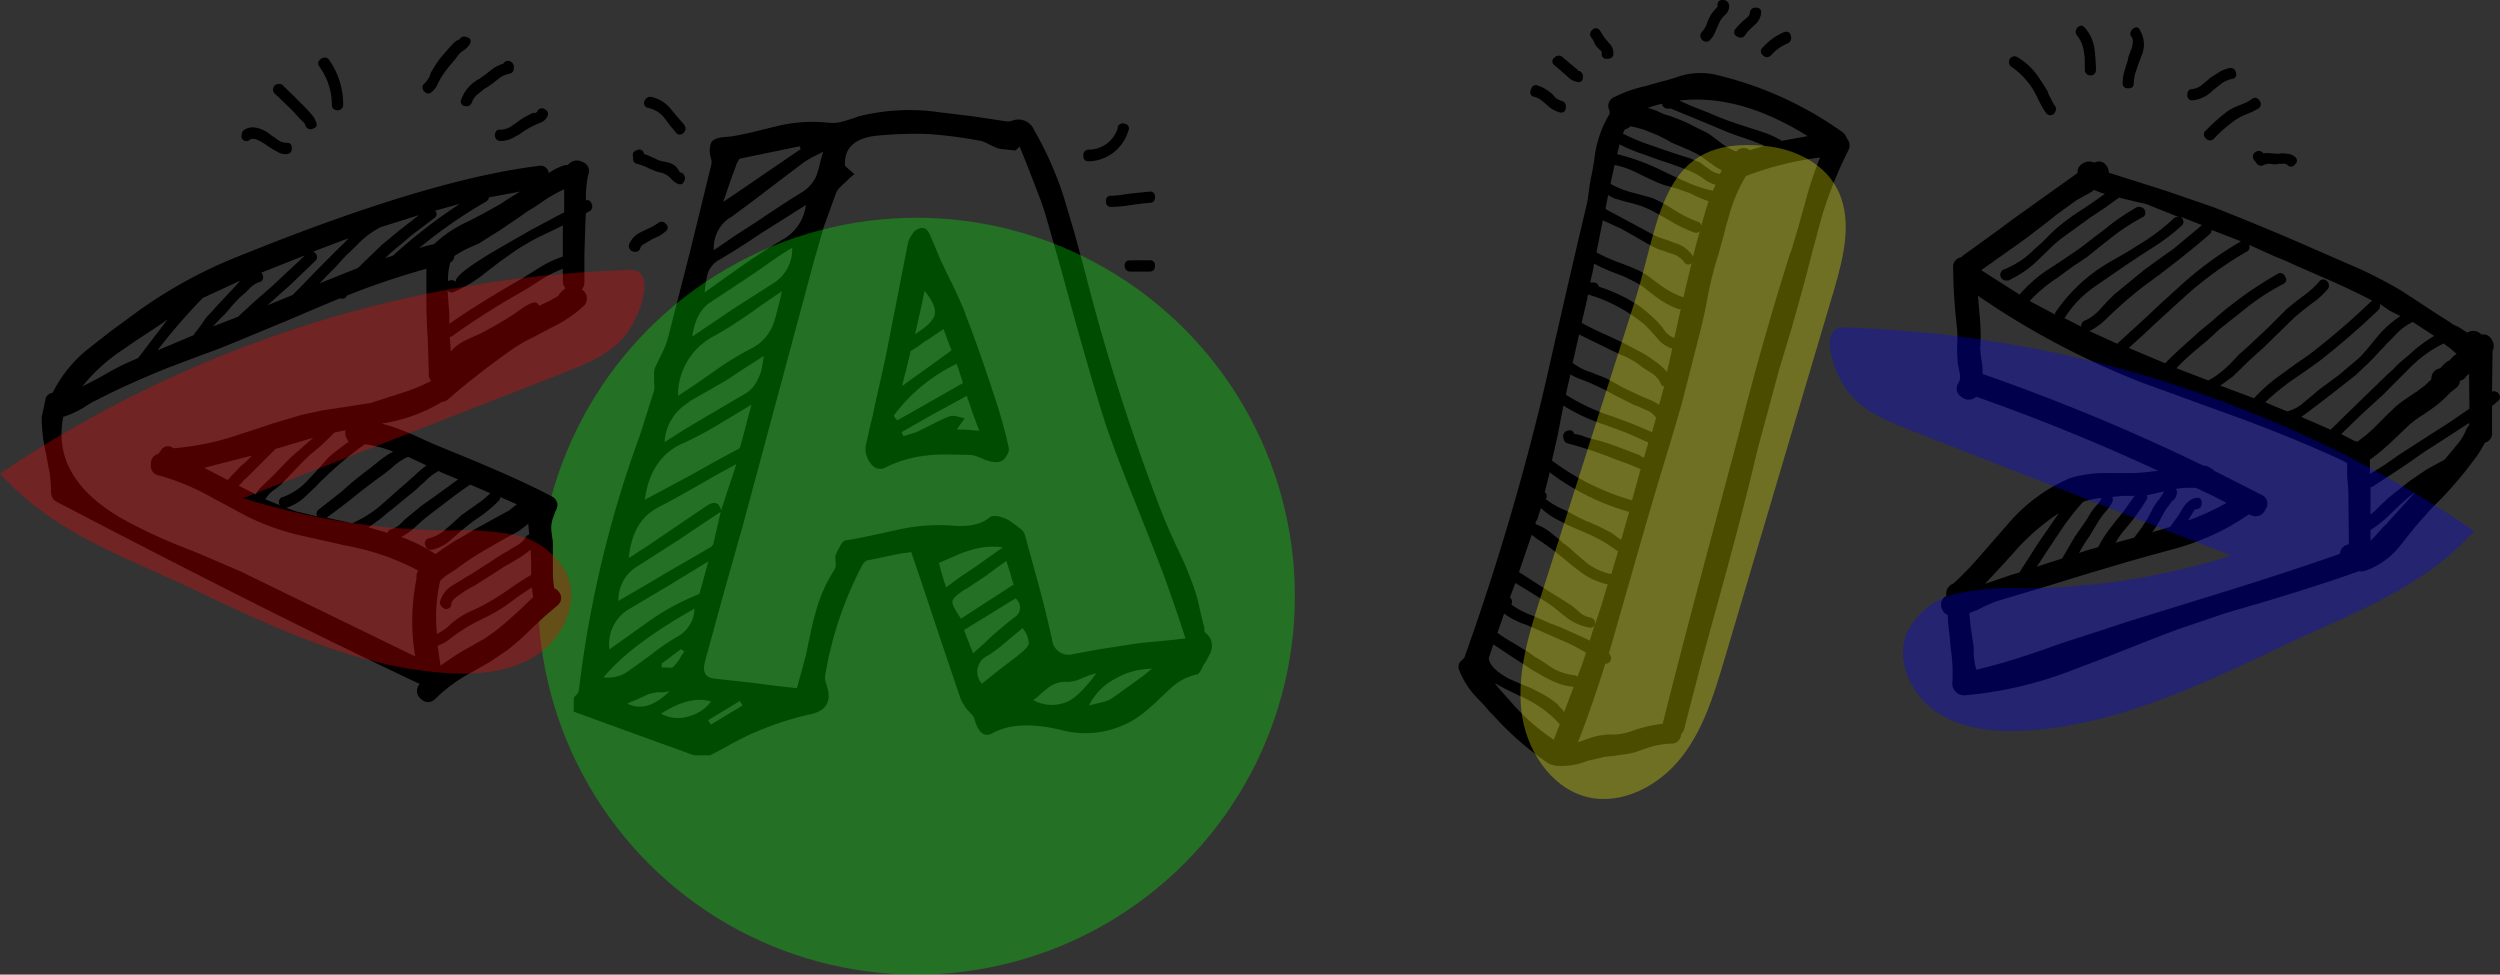 <svg xmlns="http://www.w3.org/2000/svg" viewBox="0 0 260.95 101.73"><rect x="0" y="0" width="260.95" height="101.73" fill="#333333" stroke="none"/><path d="M125.76 66a1.72 1.72 0 0 1 .61 2.08c-.1.22-.27.55-.52 1l-.28.42-.24.52a1.66 1.66 0 0 0-.18.24.29.29 0 0 1-.24.14 5.78 5.78 0 0 0-2.68 1.41l-1.12 1.04a12 12 0 0 1-1.08 1 9.81 9.81 0 0 1-9.21 2.36c-3.07-.75-5.5-.64-7.24.33-.88.47-1.52-.1-1.93-1.7l-.37-.42-.38-.42a5.94 5.94 0 0 1-.61-1q-1.08-3.17-2.58-7.64l-1.27-3.83-1.32-3.9-1.12.15-1.13.23-2.3.48a.48.48 0 0 0-.32.19A1 1 0 0 0 90 59a37.86 37.86 0 0 0-3.85 11.41 1.7 1.7 0 0 0 0 .66l.1.33.1.33q.7 2.4-2 2.88a31.56 31.56 0 0 0-5.45 1.79c-.7.28-1.5.68-2.44 1.18l-1.18.66-1.17.6h-1.67l-6.35-2.3-6.2-2.26v-1.42l.14-.2.2-.2a.64.64 0 0 0 .19-.37 117.1 117.1 0 0 1 6.39-26.7l1.46-4.62a2.5 2.5 0 0 0 0-.85v-.85a1.91 1.91 0 0 1 .14-.8l.38-.76.37-.75a8.48 8.48 0 0 0 .57-1.51l2.3-9 2.2-9a1.23 1.23 0 0 0 0-.66 2.49 2.49 0 0 1 0-1.7c.18-.34.7-.55 1.55-.6s1.6-.25 2.67-.47l1.32-.33 1.24-.3a15.49 15.49 0 0 1 5.45-.38 4 4 0 0 0 1.55-.14l.8-.24.8-.28a21.68 21.68 0 0 1 8.46-.43l3.53.43 3.47.52h.33l.33-.1a1.77 1.77 0 0 1 2.21 1 36.19 36.19 0 0 1 3.1 7l1.08 3.63 1 3.68a222.08 222.08 0 0 0 8.27 25.94l.7 1.65.75 1.65a32 32 0 0 1 1.46 3.35 16.86 16.86 0 0 1 .8 2.5l.28 1.27.33 1.28v.33c.02.04.03.13.07.13zM63 70.7a3.69 3.69 0 0 0 2.4-.52l1.32-.94 1.36-1a22.56 22.56 0 0 1 2.72-1.84 3.41 3.41 0 0 0 1.69-2.87Q65.8 67.3 63 70.7zm2.92-7.26a4.23 4.23 0 0 0-2.31 4.34l4.5-3.2A25.08 25.08 0 0 1 73 62l.42-1.5.24-.9.28-1-2.1 1.27-2 1.23-3.93 2.33zm.56-4.3a4.09 4.09 0 0 0-1.93 3.58L67 61.3l2.4-1.42 4.8-2.78a.55.55 0 0 0 .18-.19.3.3 0 0 0 .1-.24l.75-3.25L73 54.9l-2.16 1.46-4.38 2.8zm-1 14.3c1.34.7 2.82.27 4.4-1.28l-.7.1h-.52a8.37 8.37 0 0 0-.94.18L66.5 73l-.57.23zm3.15-50.1a.54.54 0 0 1 .84 0 .48.48 0 0 1 0 .81 3.13 3.13 0 0 1-.65.47L68 25l-.14.1-.18.1-.33.2c-.32.16-.5.33-.52.52a.58.58 0 0 1-.28.33.77.77 0 0 1-.47 0 .42.42 0 0 1-.33-.24.62.62 0 0 1-.1-.47 2.46 2.46 0 0 1 1.27-1.32l.47-.23.43-.2a5.31 5.31 0 0 0 .76-.43zm0 29.67q-2.62 1.37-3 5.23l.47-.28.43-.3.8-.5 6.34-4.3c.88-.6 1.4-.45 1.6.43l.75-2.3.42-1.23.42-1.32-2.16 1.18-2.06 1.18q-2.38 1.37-4.02 2.2zm2.5-35a.72.72 0 0 1 .33.38.65.65 0 0 1 0 .42 1 1 0 0 1-.24.38.63.63 0 0 1-.47 0 2.27 2.27 0 0 1-.75-.57A2 2 0 0 0 68.9 18a3 3 0 0 1-.61-.19l-.56-.24a7.1 7.1 0 0 0-1.22-.47.51.51 0 0 1-.43-.42v-.33c-.1-.35.06-.58.47-.7a.47.47 0 0 1 .66.42l.56.2.52.24a3.28 3.28 0 0 0 1.12.38 2.32 2.32 0 0 1 1.13.47l.28.38.18.28zm.28-5a.87.87 0 0 1 .15.47.85.85 0 0 1-.19.38.63.63 0 0 1-.43.19.45.45 0 0 1-.37-.19l-.66-.8-.6-.8a3 3 0 0 0-1.64-1 .46.46 0 0 1-.38-.24.67.67 0 0 1-.05-.42.84.84 0 0 1 .28-.38.58.58 0 0 1 .47-.1 3.56 3.56 0 0 1 1.93 1.14l.75.9zm-.1 33.25c-2.3 1-3.62 3-4 5.9l4.93-2.64 2.44-1.37 2.54-1.37.28-1 .28-1.08.66-2.46-1.83 1.1-1.8 1.08a36.21 36.21 0 0 1-3.51 1.85zM69 74.5a3.65 3.65 0 0 0 2.82.29 4.25 4.25 0 0 0 2.4-1.56q-2.16-.7-5.22 1.27zm2.44-6.5l-.37-.24-2 1.5v.42h.7a.61.61 0 0 0 .52-.09 5.91 5.91 0 0 0 .61-.75l.24-.43zm.47-26a5.09 5.09 0 0 0-2.54 4.15l2.07-1.32 2.07-1.23 4-2.35a3.4 3.4 0 0 0 1.64-1.75 4.4 4.4 0 0 0 .38-1.13l.1-.6.1-.62-2 1.28-1.92 1.27-3.9 2.23zm2.77-7a7 7 0 0 0-3.9 5.8v.52L72.76 40l1.83-1.28a32.49 32.49 0 0 1 3.76-2.31 4.69 4.69 0 0 0 2.35-2.54 15.34 15.34 0 0 0 .47-1.61l.23-.9.2-.95-1.8 1.22-1.73 1.23-2 1.32zm-.42-3.5c-1.06.6-1.74 1.8-2 3.63l4.32-2.92 4.23-2.7a4.16 4.16 0 0 0 1.88-3.64l-.42.24-.38.24-.66.42-1.7 1.2-1.74 1.18-3.52 2.32zm43.56 35.8c.72-.13 1.64-.24 2.77-.33l1.5-.15q1-.1 1.65-.18l-.57-1.75-.56-1.65-1.13-3.2-1.55-4-1.55-3.9q-1.92-4.77-3-7.93c-.88-2.76-1.94-6.4-3.2-10.9l-1.5-5.47-1.55-5.43c-.3-1-.75-2.17-1.3-3.58l-.7-1.8-.7-1.74-.43.42-.94-.1a6.32 6.32 0 0 1-.94-.14l-.47-.2-.42-.2a2.87 2.87 0 0 0-.94-.38 47.65 47.65 0 0 0-5.36-.7 41.45 41.45 0 0 0-5.49.18c-2.26.26-3.34 1.3-3.24 3.12l.23.23.28.24.47.42-.47.38-.42.43-.33.28-.28.28a1.62 1.62 0 0 0-.42.62L86 23.64l-1 3.47-7.45 27.7-2 7.07L73.6 69c-.3 1.13 0 1.74 1 1.84l4.28.47 2.1.28 2.2.24.23-.85.24-.85.47-1.75.5-2.38a29.45 29.45 0 0 1 .57-2.26 15.5 15.5 0 0 1 1.92-4.29 1.06 1.06 0 0 0 .1-.71v-.38a1.69 1.69 0 0 1 0-.38l.2-.47.28-.5c.2-.37.37-.58.56-.6.7-.1 1.6-.27 2.73-.52l2.77-.6a19.26 19.26 0 0 1 5.59-.43c1.85.16 3.18-.14 4-.9a1 1 0 0 1 .52-.1 2.35 2.35 0 0 1 .61.1 3.6 3.6 0 0 1 1.27.66l.33.23.38.3a1.4 1.4 0 0 1 .51.61l1.5 5.47c.56 2.08 1 3.93 1.36 5.57a1.73 1.73 0 0 0 2.25 1.46l2.87-.52zM75.1 27.1a2.69 2.69 0 0 0-1.23 1.42 15.25 15.25 0 0 0-.32 2l4.22-3q2.44-1.65 4.14-2.64a4.81 4.81 0 0 0 2.21-3.49l-2.3 1.46-2.26 1.42Q77 26 75.1 27.1zm-.9 48.54l3.3-2-.28-.47-3.3 2zm2-52.93a3.77 3.77 0 0 0-1.69 3.4l2.35-1.6L79.2 23c1.76-1.2 3.26-2.17 4.5-2.93a3.75 3.75 0 0 0 1.56-1.84 19.78 19.78 0 0 0 .32-1.13l.14-.6.2-.66-.65.33-.57.28c-.37.22-.7.43-.94.6L80 19.9c-1.54 1.2-2.8 2.1-3.77 2.83zm.76-5.8L76.2 19l-.7 2.07 2.07-1.4 2-1.37 4-2.73-.1-.3-6.2 1.28a.73.73 0 0 0-.18.14 1.28 1.28 0 0 0-.07.23zm23.77 15.8q1.2 3 3 8.45a54.14 54.14 0 0 1 1.56 5.56.91.91 0 0 1-.15.71 1.72 1.72 0 0 1-.47.61 1.08 1.08 0 0 1-.56.19 4.35 4.35 0 0 1-.7-.05l-.57-.18-.56-.24a3.21 3.21 0 0 0-1.13-.28L99 47.44c-.84 0-1.58 0-2.2.1a12.44 12.44 0 0 0-4.32 1.23 1.14 1.14 0 0 1-1.47-.24 2.51 2.51 0 0 1-.65-2l.47-2.08.28-1.13.23-1.13 1.08-4.8 2.35-12a2.26 2.26 0 0 1 .43-.9 1.24 1.24 0 0 1 .7-.61.71.71 0 0 1 .94.24 2.32 2.32 0 0 1 .28.51l.24.57.8 1.9.9 1.88c.78 1.56 1.34 2.83 1.72 3.77zm-7.45 10.7l.38.47 6.86-3.9-.33-1-.14-.47-.2-.53a17.6 17.6 0 0 0-6.58 5.43zm6.58 1.42c.3 0 1.1 0 2.35.14l-.7-1.9-.6-1.75-1.74.95-1.74.94-3.33 1.9.2.42.9-.28a3.19 3.19 0 0 0 .84-.33l.76-.38.75-.37a16.5 16.5 0 0 1 1.55-.71 1.35 1.35 0 0 1 .75 0l.42.1.43.1zm-4.8-8.2c-.07.3-.2.83-.38 1.56l-.1.47-.15.52-.28 1.13 1.37-1 1.26-.9 2.54-1.84c-.06-.2-.2-.52-.38-1l-.46-1.23c-.44.32-1 .68-1.6 1.1l-.43.24-.42.33c-.37.27-.7.47-.98.63zm1.45-6.27c-.25 1.22-.58 2.73-1 4.52 1.25-.78 1.94-1.47 2.06-2.07s-.2-1.38-1.06-2.45zM98 58.76l.32 1.18.2.66.24.7 1.5-1.1 1.5-1 2.92-2.07a7.83 7.83 0 0 0-3.48.33 11.84 11.84 0 0 0-1.6.61zm2.77 2.73c-.88.57-1.33 1-1.36 1.28s.23.85.9 1.8l5.5-3.56-.2-.57-.14-.57q-.24-.7-.42-1.32l-1.13.8-1 .75-2.1 1.4zm.8 6.7l1.12-1 1-.94a66.1 66.1 0 0 1 2.16-1.79 1.19 1.19 0 0 0 .14-2l-5.36 3.3a28.96 28.96 0 0 0 .43 1.13l.23.6zm4.7.2c.68-.5 1.06-.9 1.12-1.23a2.68 2.68 0 0 0-.66-1.6l-.9.76-.9.75a13.48 13.48 0 0 1-1.83 1.37 1.84 1.84 0 0 0-.61 2.92l1.88-1.5 1.92-1.46zm1.55 4.67a4 4 0 0 0 3.94 0 7.43 7.43 0 0 0 1.41-1.23l.66-.75.6-.8-.8.23-.8.33a3.35 3.35 0 0 1-1.55.33 2.91 2.91 0 0 0-1.92.66l-.38.3-.38.33a5 5 0 0 1-.75.61zm8.83-59.76a.56.56 0 0 1 .75-.38.48.48 0 0 1 .38.71 4.43 4.43 0 0 1-4.14 3.21c-.37 0-.56-.2-.56-.6a.55.55 0 0 1 .56-.62 3.18 3.18 0 0 0 3.05-2.31zM115.9 73c.66-.44 1.4-1 2.25-1.6l1.1-.8 1-.8a7.74 7.74 0 0 0-3.76 1 6.36 6.36 0 0 0-2.82 2.83l.6-.14.6-.15a4.75 4.75 0 0 0 1.02-.33zm4.1-53a.5.5 0 0 1 .56.57c0 .4-.2.6-.56.6l-1 .1-1 .14a14.73 14.73 0 0 1-2 .19c-.37 0-.56-.2-.56-.6a.5.5 0 0 1 .56-.57c.47 0 1.14-.1 2-.23l1-.1zm0 7.17a.5.5 0 0 1 .56.56c0 .4-.2.62-.56.62h-2a.67.67 0 0 1-.47-.19.74.74 0 0 1-.14-.43c0-.37.2-.56.6-.56z"/><circle cx="95.66" cy="62.23" r="39.5" fill="#0f0" opacity=".3"/><path d="M4.8 41.46a1 1 0 0 1 .7-.47 13.65 13.65 0 0 1 3.71-4.58l2.4-1.88 1.17-.85 1.08-.8a49.2 49.2 0 0 1 11.52-6.32q19.4-7.83 30.82-9.24a.86.86 0 0 1 1.08.75 5.67 5.67 0 0 1 1.71-.84h.23l.1-.05a1.16 1.16 0 0 1 1.46-.28 1 1 0 0 1 .61 1.37 11.37 11.37 0 0 0-.23 2.64c.28-.07.48.06.6.37a.6.6 0 0 1-.19.76l-.24.1-.18.14-.05 1.1-.1 3.07v3a1.12 1.12 0 0 1-.28.76 1.11 1.11 0 0 1 .26 1.69 14 14 0 0 1-3.47 2.32l-.94.5-1 .52a19.87 19.87 0 0 0-1.78 1 82.77 82.77 0 0 0-7 5.42 1.06 1.06 0 0 1-.66.29 17 17 0 0 1-6.29 2.26 23.26 23.26 0 0 1 3.71 1.37l1.78.8 1.7.7Q54 49.9 57.57 51.8a1.11 1.11 0 0 1 .61.75 1.3 1.3 0 0 1-.23.85 2.41 2.41 0 0 1-.14.43 3.19 3.19 0 0 0-.24 1.74l.14 1v2.9a11.75 11.75 0 0 0 .14 1.93 1.24 1.24 0 0 1 .7.8 1 1 0 0 1-.37 1l-1.32 1.13-1.27 1.18a28.93 28.93 0 0 1-2.58 2.31l-1.88 1.28-1 .56-1 .57a16.37 16.37 0 0 0-3.67 2.69A1 1 0 0 1 44 73a1.06 1.06 0 0 1-.19-1.61q-14.9-7-37.87-19a1.12 1.12 0 0 1-.61-1 17 17 0 0 0-.14-2l-.37-1.94a17.2 17.2 0 0 1-.47-3.91zm35.47.1l.38-.14.5-.14 1.27-.42A18.05 18.05 0 0 0 45 39.76a1.05 1.05 0 0 1-.24-.71v-.14l-.1-3.3-.1-1.7-.05-1.65v-2.08q0-1.28 0-2.13a82.36 82.36 0 0 0-8.27 2.79l-.14.2a.57.57 0 0 1-.61.09L32.7 32.3l-2.77 1.18-5.45 2.26-1.74.7-1.8.66-3.64 1.38q-4.17 1.7-6.86 3.1l-.94.47-.9.57a9.54 9.54 0 0 1-2 .89Q5.37 49.76 12.5 54A52 52 0 0 0 19 57.07l1.65.66 1.55.66 2.86 1.23 18.28 8.9a22 22 0 0 1 .14-8.11 1.08 1.08 0 0 1 .19-.85A26.06 26.06 0 0 0 36 56.93l-2.06-.47-2.07-.46a27 27 0 0 1-3.76-1.09 25.51 25.51 0 0 1-2.82-1.27l-1.46-.8-1.45-.76a24.52 24.52 0 0 0-5.78-2.45 1 1 0 0 1-.85-1.13 1.07 1.07 0 0 1 .8-1.14l.1-.14.14-.2a.85.85 0 0 1 1.31-.23 27.57 27.57 0 0 0 6.82-1.42l1.73-.56 1.7-.57 3.14-.94 2.2-.47 2.2-.33 2.77-.43zm-22.8-8.2c-.37.28-1.1.77-2.16 1.46l-1.22.8-1.22.85a18.21 18.21 0 0 0-4.28 3.87l1.55-.8 1.5-.84a22.57 22.57 0 0 1 2.45-1.18l.33-.15 3.05-4zm7.6-4.06l-3.9 1.8a61.45 61.45 0 0 0-4.74 5.47l1.92-.8 1.88-.8.1-.2.42-.52.38-.52a4.09 4.09 0 0 1 .8-1l.8-.9.85-.9.33-.37.37-.38.8-.88zm-1 20.47l1.08-1.13.6-.52.56-.57-5 1.28 2.45 1.27zm1.27-19a16.09 16.09 0 0 0-1.51 1.61l-.37.42-.43.42-.8.85 2.6-1 1.74-1.6 1.78-1.55 3.48-3.26-4.56 1.8a.64.64 0 0 1 .19.57.49.49 0 0 1-.42.42 2.51 2.51 0 0 0-.9.57l-.6.6zM25.62 50a.58.58 0 0 0-.19.14l-.23.28-.28.28 1.78.9a3 3 0 0 1 .71-.9l1.22-1.18 1.17-1.22a16.12 16.12 0 0 1 1.41-1.3l1.5-1.32-3.95 1.18-2.2 2.2-.9.9zm4.28-35.1c.37 0 .56.16.56.57a.54.54 0 0 1-.56.61 1.51 1.51 0 0 1-.94-.23l-.43-.24-.37-.23-.24-.15-.23-.18-.57-.33c-.47-.26-.83-.3-1.08-.1a.62.62 0 0 1-.47.1.63.63 0 0 1-.33-.29.65.65 0 0 1 0-.42.54.54 0 0 1 .23-.43c.6-.44 1.4-.37 2.4.2l.42.33.57.38a1.76 1.76 0 0 0 1.04.42zm-.7 37.83a.63.63 0 0 1-.05-.52.46.46 0 0 1 .38-.33 6.55 6.55 0 0 0 2.63-1.79l.57-.6.56-.62 1-1.13a24.37 24.37 0 0 1 2.07-1.6v-.05l-.2-.38a1.21 1.21 0 0 1-.09-.8l-1.18.24c-.37.4-.9.92-1.6 1.55l-.85.7-.8.76-2.1 2.2a2 2 0 0 1-.43.38l-.23.2-.33.24a2.69 2.69 0 0 0-.85.94zm7.2-27.87l-3.7 1.4a.71.71 0 0 1 .37.43.53.53 0 0 1-.18.56l-2.45 2.36-2.53 2.26 2.63-1.08 1.22-1.23 1.17-1.22 2.45-2.46.5-.47zM33 12.78a.41.41 0 0 1 0 .43.63.63 0 0 1-.38.23.44.44 0 0 1-.42 0 .55.55 0 0 1-.33-.38.76.76 0 0 0-.28-.37l-.38-.38-.33-.38-.33-.37-1.88-1.8a.58.58 0 0 1-.18-.42 1.09 1.09 0 0 1 .18-.43.74.74 0 0 1 .43-.14.47.47 0 0 1 .42.14l1.13 1.1 1.08 1.08.37.38.38.43a2.11 2.11 0 0 1 .52.89zm8 34.34a13.68 13.68 0 0 0-2.91-.76A36.06 36.06 0 0 0 33.75 50l-.42.38-.43.47-.9.85A5.23 5.23 0 0 1 29.9 53l.5.2.52.18 2.2.52a.57.57 0 0 1 .19-.75l2.3-1.8 1.13-1 1.12-.9.76-.57.75-.6a10.4 10.4 0 0 1 1.69-1.16zM34.36 6.27a8 8 0 0 1 1.46 4.67.53.53 0 0 1-.19.43.54.54 0 0 1-.38.14.57.57 0 0 1-.42-.14.5.5 0 0 1-.19-.43 6.82 6.82 0 0 0-1.31-4 .65.65 0 0 1-.1-.48 1.07 1.07 0 0 1 .28-.33 1 1 0 0 1 .43-.13.6.6 0 0 1 .42.27zm5.36 17.45a8.94 8.94 0 0 0-2.49 1.89l-1.18 1.13-.52.57-.47.52-1.7 1.74 4-1.6 2.44-2.36 1.93-1.6 2-1.56-4.02 1.27zm4.8 24.86l-1.93-.9a6.6 6.6 0 0 0-1.31.81l-.57.5-.6.47-1.17.85-1.18.9q-1.74 1.42-3.66 2.83l2.68.57a12.23 12.23 0 0 0 3-1.89l1.37-1.22.65-.57.66-.57.47-.42.52-.47a10 10 0 0 1 1.08-.9zm2.2 1a8.25 8.25 0 0 1-.94-.42 6.13 6.13 0 0 0-1.27.94l-.28.28-.3.24-.42.42-2.54 2.08-.6.47-.6.52-1.3.94 2 .57a.47.47 0 0 1 .38-.38 2.33 2.33 0 0 0 1-.61l.47-.47.47-.38 1.22-1 1.27-.9 2.54-1.84zM45.4 22a.45.45 0 0 1 0 .71L43 24.53l-2.3 1.93-.24.24-.28.23.82-.23a56.16 56.16 0 0 1 7-5.43zm5.78 29.48l-2.1-.9-.76.52-.32.24-.33.23-3.1 2.36-.62.52-.65.6a7.23 7.23 0 0 1-1.41 1 17 17 0 0 1 3.57 1.79c.53-.4 1.2-.86 2-1.37l1-.56.93-.57 1.88-1.04 1.84-1 .84-.66-1.74-.76a.48.48 0 0 1-.14.38 13.57 13.57 0 0 1-1.88 1.6l-1 .7-1 .8-.7.62-.7.6a4.42 4.42 0 0 1-1.69.8.61.61 0 0 1-.47-.09.63.63 0 0 1-.23-.38.41.41 0 0 1 0-.43.46.46 0 0 1 .33-.28 4.13 4.13 0 0 0 1.84-1l.8-.7.76-.7.8-.57.8-.57a9.52 9.52 0 0 0 1.49-1.22zm-5.87-26a12.64 12.64 0 0 1 3.33-2.26l.94-.47.9-.48 1.7-.94 1-.66 1.1-.67-3.24.6a.61.61 0 0 1-.28.43 49.33 49.33 0 0 0-7 4.86l.8-.24zM47.9 4.24a.58.58 0 0 1 .8-.37c.38.1.5.3.38.66a2.09 2.09 0 0 1-.66.71 2.29 2.29 0 0 0-.66.61l-.28.38-.28.33A11.58 11.58 0 0 0 46 8.16l-.2.38-.18.37a2.14 2.14 0 0 1-.52.66.58.58 0 0 1-.42.19.66.66 0 0 1-.38-.19.59.59 0 0 1-.19-.42.41.41 0 0 1 .19-.42 3.37 3.37 0 0 0 .53-.73l.16-.45.23-.38a9.74 9.74 0 0 1 .85-1.23l.56-.66.6-.66.14-.14.24-.2c.25-.16.37-.17.26-.05zm7.28 50.38l-.32.28-.33.24a2.74 2.74 0 0 1-.52.37l-1.4.76-1.4.8a32.55 32.55 0 0 0-3.38 2.17 3 3 0 0 1-.47.33l-.52.33a6.33 6.33 0 0 0-.89.71 16.67 16.67 0 0 0-.33 5.56 6.39 6.39 0 0 0 1.13-.75l.5-.47.52-.38a8.68 8.68 0 0 1 1.13-.66L50 63.4a23.94 23.94 0 0 0 2.77-1.65l1.3-.9 1.37-.85v-1.32l-.05-1.32a9.67 9.67 0 0 1-1.55 1.09l-.8.47a4.54 4.54 0 0 0-.7.42l-2.82 1.8-.3.14-.32.2a4.44 4.44 0 0 0-.8.52c-.66.4-1 .78-1 1.13a.43.43 0 0 1-.28.37.47.47 0 0 1-.38.05.8.8 0 0 1-.37-.28.5.5 0 0 1-.14-.47 2.86 2.86 0 0 1 1.31-1.7l1-.6.47-.3.42-.23 3.1-2a5 5 0 0 1 .66-.38l.37-.24.38-.23a3.26 3.26 0 0 0 1.22-1 .55.55 0 0 1 .38-.33l-.1-1.15zm.47 7.7l-.14-1-1.22.8-1.22.9a16.59 16.59 0 0 1-2.58 1.51A19.28 19.28 0 0 0 47 66.65a4.19 4.19 0 0 1-1.32.75l.3 2.08c.6-.44 1.33-.93 2.2-1.47l1.18-.66 1.22-.7a20 20 0 0 0 2.58-2l1.27-1.14zM47 27.4a6.85 6.85 0 0 0-.24 1.94.88.88 0 0 1 .43-.1.62.62 0 0 1 .42.24q-.47-.6 3.85-3.2l3.86-2.22 2.77-1.48.8-.42v-2.4a14.73 14.73 0 0 0-2.58 1.51l-.66.43-.6.37-1 .7-1.88 1.27-1.88 1.18a2.92 2.92 0 0 1-.61.33l-.75.33a10.82 10.82 0 0 0-1.51.85.75.75 0 0 1-.41.66zm-.1 5.7v.7c1.88-1.32 4.3-2.83 7.24-4.53q.38-.2 1.08-.66l1.13-.7a10.78 10.78 0 0 1 2.4-1.13v-3.25l-1.22.6-1.27.6a27.68 27.68 0 0 0-2.44 1.42l-1.6 1.13-1.6 1.23a13.81 13.81 0 0 1-3.33 2 .55.55 0 0 1-.57-.19l.1 1.46c.07.55.08 1 .08 1.3zm11.42-2.3a2.48 2.48 0 0 1 .71-.71 1 1 0 0 1-.28-.71v-1.32a12.32 12.32 0 0 0-2.49 1.28l-1.18.75-1.13.66a76.27 76.27 0 0 0-6.76 4.34l-.24.1.1 1.5a5.06 5.06 0 0 1 1.64-1.22l.94-.43.42-.18.38-.2a36.62 36.62 0 0 0 3.24-1.89l.94-.66a4.32 4.32 0 0 1 1-.52.53.53 0 0 1 .66.33l1-.47.94-.52zM52.54 6.65a.52.52 0 0 1 .71-.24.6.6 0 0 1 .37.71v.14a.51.51 0 0 1-.43.43 2.67 2.67 0 0 0-1.19.56l-.47.38L51 9l-.52.33-.48.4a2 2 0 0 0-.76 1 .61.61 0 0 1-.32.33.63.63 0 0 1-.43 0 .47.47 0 0 1-.33-.23.48.48 0 0 1 0-.47A3.83 3.83 0 0 1 50 8.25l.6-.42.6-.47a3.81 3.81 0 0 1 1.32-.71zm3.53 5a.52.52 0 0 1 .8-.24.54.54 0 0 1 .23.81 1.36 1.36 0 0 1-.75.61 10.43 10.43 0 0 0-1.5.75l-.62.43-.6.33a2.89 2.89 0 0 1-1.36.38.67.67 0 0 1-.47-.19.74.74 0 0 1-.14-.43.71.71 0 0 1 .14-.42.5.5 0 0 1 .47-.14 2.2 2.2 0 0 0 1.13-.38l.47-.33.52-.38a10.71 10.71 0 0 1 1.12-.61l.14-.05h.2a.58.58 0 0 0 .24-.14z"/><path d="M0 49.44a124 124 0 0 1 65.78-21.26c2.65-.08 1.25 4.36-.28 6.52s-4.15 3.23-6.62 4.2L25.36 52A74.3 74.3 0 0 0 47 55.37a28.62 28.62 0 0 1 6.92.51A7.72 7.72 0 0 1 59.2 60c1.26 3-.46 6.63-3.2 8.4s-6.16 2.06-9.4 1.85c-9.2-.6-17.8-4.62-26.14-8.6C12.9 58.05 5.6 55.65 0 49.44z" opacity=".3" fill="red"/><path d="M260.12 40.88a.6.6 0 0 1 .71.24.52.52 0 0 1-.1.75l-.28.24-.33.28v2.74a1 1 0 0 1-.75 1.08 12.81 12.81 0 0 1-.89 1.47l-1 1.32a41.56 41.56 0 0 1-3.71 4.1l-1.55 1.74-1.6 2a8.08 8.08 0 0 1-3.85 2.78 1.75 1.75 0 0 1-.56 0q-3.2 1.17-9.2 3L232.3 64l-4.6 1.56q-1.74.62-5.4 2.07l-2.87 1.14-2.86 1.08A40.69 40.69 0 0 1 205 72.58a1.17 1.17 0 0 1-.85-.38 1.12 1.12 0 0 1-.37-.8 17 17 0 0 0-.15-3.63l-.17-1.77a12.72 12.72 0 0 1-.14-1.8 1.18 1.18 0 0 1-.71-1 1 1 0 0 1 .56-1 1.11 1.11 0 0 1 .71-1.28A32.88 32.88 0 0 0 206.7 58l1.4-1.6 1.4-1.6a17.59 17.59 0 0 1 6.58-4.9 13 13 0 0 1 4.13-.52h2.16c.82 0 1.5-.08 2-.14l.9-.1q-9.44-4.38-19-7.73a1.13 1.13 0 0 1-1.55 0 1 1 0 0 1-.28-1.46 1.47 1.47 0 0 0 .09-1.09l-.1-.6a2.16 2.16 0 0 1-.09-.52l-.05-.85V36a14.11 14.11 0 0 0 0-1.61 57.69 57.69 0 0 1-.42-6.46 1 1 0 0 1 .84-1.08l.14-.14 3.53-2.55 1.78-1.32 1.82-1.3 4.28-3.06.6-.43a1 1 0 0 1 .56-1 1.13 1.13 0 0 1 1.08-.1h.2a.87.87 0 0 1 1 .14 1.32 1.32 0 0 1 .42.94l6 1.9 4.93 1.7q6 2.37 10.57 4.4l2.3 1 2.3 1a47 47 0 0 1 4.51 2.36l3.66 2.4 1.27.8.42.3.52.23.94.6a1.15 1.15 0 0 1 1.46.19h.42a1.12 1.12 0 0 1 .75.71 1.08 1.08 0 0 1 0 1zm-15 10.33l-.12-1.46v-1.4l-.33-.2q-4.23-2-10.43-4.34l-5.24-1.9-5.3-1.93a83.68 83.68 0 0 1-17.24-9.11l.23 2.65c.06 1 .08 1.93 0 2.68a10.11 10.11 0 0 0 .14 1.37l.1.76v.7a214.81 214.81 0 0 1 23.07 9.58 1.26 1.26 0 0 1 .85.33l.17.05v.1l5 2.54a1 1 0 0 1 .43 1.56 1.07 1.07 0 0 1-1.6.52h-.14a25.42 25.42 0 0 1-7.94 3.63l-2.2.6-2.2.62-4.14 1.22-4.88 1.5-4.9 1.46c-.28.1-.74.3-1.36.57l-.75.38-.76.28a15.54 15.54 0 0 0 .19 1.94l.14.94a4.44 4.44 0 0 1 .1.85 7.32 7.32 0 0 0 .28 2.21l1.93-.5c1.78-.48 4.1-1.23 6.95-2.27l3.6-1.16 3.47-1.14 5.5-1.7 5.5-1.7q6.35-2 11-3.63a1.09 1.09 0 0 1 .94-1zM212.62 24q-1.08.86-2.9 2.13l-2.92 2.07 4 2.55a15 15 0 0 1 2.72-2.45l1.55-1 1.46-1c.47-.3 1-.7 1.6-1.18l1.6-1.22a23.79 23.79 0 0 1 3.29-2.26.77.77 0 0 1 .52 0 .61.61 0 0 1 .33.28.69.69 0 0 1 .05.43.48.48 0 0 1-.29.33 22.06 22.06 0 0 0-3 1.93l-1.4 1.1-1.4 1.13-1.5 1-1.6 1.17a15 15 0 0 0-2.87 2.41l2.63 1.4.05-.2a17.25 17.25 0 0 1 5.78-5.33l1.74-1 1.73-1.08a21.83 21.83 0 0 0 3.11-2.41.63.63 0 0 1 .65-.09l-3.5-1.4-1.22-.28-.8-.2-.85-.2-1.5 1.08-1.5 1-3 2.17a12 12 0 0 0-1.24 1.1l-1.27 1.22a10.53 10.53 0 0 1-2.77 1.94.54.54 0 0 1-.38.14h-.14a.6.6 0 0 1-.14-1.18 9.05 9.05 0 0 0 3.1-2.08l.75-.66.7-.7a12 12 0 0 1 1.36-1.23 23.11 23.11 0 0 1 2.25-1.6l1.18-.8 1.13-.8a5.1 5.1 0 0 1-1.13-.42l-.1.1a6.59 6.59 0 0 1-.9.52l-.42.24-.42.23-2.07 1.5-1 .8zm2.25 29.58a23.58 23.58 0 0 0-4.08 3.44L209 59l-1.8 1.94 2.92-1 .66-.18 2-3.12 2.08-3.02zM214.45 11a.49.49 0 0 1 .14.47.69.69 0 0 1-.19.38.54.54 0 0 1-.37.18.58.58 0 0 1-.42-.18 7.59 7.59 0 0 1-.71-1.18l-.33-.66-.33-.62A8 8 0 0 0 210 7a.55.55 0 0 1-.28-.38.58.58 0 0 1 .37-.71.53.53 0 0 1 .47.05 6.68 6.68 0 0 1 2.21 2.08l.47.7.47.76.14.38.2.37a3.75 3.75 0 0 0 .41.75zm3 41.36a27.06 27.06 0 0 0-2.54 3.3l-1.17 1.75-1.13 1.74 2.63-.85 1.32-2.26.75-1.08a11.2 11.2 0 0 0 .75-1.14 6 6 0 0 1 .66-.94l.38-.42.28-.48a8 8 0 0 0-1.97.41zm12.4-28.86l-2.3-.9a.56.56 0 0 1 .33.42.48.48 0 0 1-.14.52 20.8 20.8 0 0 1-2.91 2.22l-1.55 1-1.5 1-1.7 1.17-.84.57-.85.6a10.93 10.93 0 0 0-2.82 3l-.1.1 1.78.9a.56.56 0 0 1 .43-.66 4.87 4.87 0 0 0 1.59-1.23l.7-.76.7-.7 3.1-2.55 1.55-1.13 1.52-1.07 2.96-2.47zM217.6 2.87a4.27 4.27 0 0 1 1 2.07 21 21 0 0 1 .18 2.36.61.61 0 0 1-.18.43.54.54 0 0 1-.38.14.68.68 0 0 1-.42-.14.59.59 0 0 1-.19-.43v-.9q0-.55-.1-1a3.23 3.23 0 0 0-.71-1.69.74.74 0 0 1-.14-.43 1 1 0 0 1 .19-.42 1 1 0 0 1 .38-.19.58.58 0 0 1 .36.2zm2.87 49a.64.64 0 0 1 0 .57 4.86 4.86 0 0 1-.62.89l-.37.43-.33.47-.52.85-.5.85a15.29 15.29 0 0 0-1.12 1.79l1-.33 1-.28a12.43 12.43 0 0 1 1.27-2l.66-.85.65-.8 1.22-1.7h-1.22zM230.85 24a.59.59 0 0 1-.19.43q-1.32 1.17-3.48 2.87l-1.78 1.37-1.8 1.33a45.58 45.58 0 0 0-3.61 3.15 7.39 7.39 0 0 1-1.88 1.41l2.88 1.32 3.1-2.83 1.55-1.46 1.55-1.4a36.88 36.88 0 0 1 6.72-5zm-6.77 27.7a.4.4 0 0 1 0 .42 22.75 22.75 0 0 1-2.26 3.11 9.18 9.18 0 0 0-1 1.42l1.92-.52a14.52 14.52 0 0 0 2-3.12l.28-.43.24-.33a5 5 0 0 0 .52-.75l.1-.2-.9.2zm-.75-48.6a2.84 2.84 0 0 1 .19 2.74l-.28.75-.24.7a4.53 4.53 0 0 0-.28 1.37c0 .38-.16.56-.56.56s-.6-.18-.6-.56a5.07 5.07 0 0 1 .18-1.23l.38-1.22a1.92 1.92 0 0 1 .14-.52l.1-.3.15-.37c.15-.57.15-1 0-1.13a.68.68 0 0 1-.15-.43.81.81 0 0 1 .24-.42.66.66 0 0 1 .38-.19.43.43 0 0 1 .37.23zm11.42 22.45a.51.51 0 0 1-.24.71 38.53 38.53 0 0 0-6.43 4.67l-3 2.74-1.42 1.33-1.46 1.32 3.8 1.6c.63-.66 1.43-1.4 2.4-2.26l1.22-1.1 1.22-1a39.36 39.36 0 0 1 6.86-4.95.52.52 0 0 1 .8.24.49.49 0 0 1-.19.8 23.8 23.8 0 0 0-3.43 2.17l-3.2 2.54-1.08 1-1.18 1a26.28 26.28 0 0 0-2.25 2.07l3.33 1.28.24-.14.28-.15a11.5 11.5 0 0 0 1.83-1.51l.85-.9.9-.8 2.07-1.94 2-2 .85-.7.93-.7a9.1 9.1 0 0 0 1.65-1.51.55.55 0 0 1 .42-.19.53.53 0 0 1 .38.19.58.58 0 0 1 .19.38.51.51 0 0 1-.15.47 8.31 8.31 0 0 1-1.69 1.51l-.9.7-.84.7-3.2 3.12-1.5 1.36-1.46 1.42a3 3 0 0 1-.71.57l-.42.33-.47.33 3.53 1.32a16.51 16.51 0 0 1 2.71-2.39l1.5-1.1 1.45-1a73.28 73.28 0 0 0 6.49-5.56l.18-.14q-2.16-1.14-5.2-2.46l-2.6-1.13-1.22-.56-1.27-.52zm-7.52 25.62a1.38 1.38 0 0 1-.23.89.78.78 0 0 1-.29.24 2.5 2.5 0 0 1-.23.33 8.25 8.25 0 0 0-.94 1.51 9.76 9.76 0 0 1-.89 1.41l1.88-.56.6-.85a9.17 9.17 0 0 0 .56-.85c.47-.82 1-1.26 1.55-1.32.38-.07.57.1.57.52a.57.57 0 0 1-.57.66c-.12 0-.26.15-.42.47l-.24.38-.18.33a25.61 25.61 0 0 0 4-1.84l-1.55-.8-1.6-.75a8.78 8.78 0 0 0-2.12.09v.1zm5.45-44.06a.57.57 0 0 1 .71.47.47.47 0 0 1-.43.66 3 3 0 0 0-1.08.48l-.47.37-.47.38a3.42 3.42 0 0 1-2.06 1 .5.5 0 0 1-.57-.56c0-.4.2-.62.57-.62a1.88 1.88 0 0 0 1-.47l.47-.38.43-.37.9-.57a3.59 3.59 0 0 1 1.01-.39zm2.4 3.2c.3-.2.58-.1.8.24a.54.54 0 0 1-.19.8 7.9 7.9 0 0 1-1.18.56l-.56.24-.56.33a15.39 15.39 0 0 0-2.31 2 .54.54 0 0 1-.84-.05.49.49 0 0 1 0-.8 18.59 18.59 0 0 1 2.25-2 5.16 5.16 0 0 1 1.32-.66l.66-.28a3.6 3.6 0 0 0 .61-.38zm4.5 6.08c.25.26.23.52-.05.8a.5.5 0 0 1-.8 0 .62.62 0 0 0-.51-.09h-.33l-.24.05h-.33l-.33-.05a1.84 1.84 0 0 0-.65.09.57.57 0 0 1-.76-.09l-.32-.43a.54.54 0 0 1 .18-.8.55.55 0 0 1 .8.14A2.56 2.56 0 0 1 237 16l.8.05.47-.05.47.05a1.31 1.31 0 0 1 .85.35zm8.83 15.33a.65.65 0 0 1-.14.62 80.29 80.29 0 0 1-6.2 5.37l-1.4 1-1.46 1a26 26 0 0 0-2.77 2.28l2.26.94h.1a4.11 4.11 0 0 0 1.69-.94l.8-.66.7-.6 1.08-.8 1.08-.8 2.06-1.74c.3-.28.63-.65 1-1.1l1-1.22a10.8 10.8 0 0 1 2.35-2.08l-1.13-.56zm3.34 1.94A5.62 5.62 0 0 0 250 35l-.84.85-.38.42-.38.38-.6.66-.6.6-1.3 1.23q-2.9 2.3-4.56 3.54l-.56.42-.57.42 3.06 1.33 3-2.93 3.03-2.93.52-.47.5-.52 1.18-1a14.93 14.93 0 0 1 2.58-1.94l-2.25-1.46zM246.2 46a13.49 13.49 0 0 0 2-1.74l.94-.94.94-.9a12.64 12.64 0 0 1 1.13-.85l.57-.38.56-.37.75-.57.7-.66a1.06 1.06 0 0 1 .84-1.13c.06 0 .14-.07.24-.2l.28-.28a1.59 1.59 0 0 1 .56-.38 2.87 2.87 0 0 1 .71-.66l-.66-.57-.7-.52a12.94 12.94 0 0 0-3.38 2.41l-1.5 1.5-.7.7-.65.66-2.26 2.07-2.2 2.12 1.5.76h.3zm11.52-7l-.33.33a1.56 1.56 0 0 1-.28.29.47.47 0 0 0-.19.09h-.14a1 1 0 0 1-.38.76l-.6.47-.56.56c-.47.44-.87.8-1.18 1l-.66.47-.7.47a9.35 9.35 0 0 0-1.32 1l-.94.9-1 .94a19.69 19.69 0 0 1-2.07 1.7v1.5l1.6-1 1.55-1.08 3.1-2 2.07-1.32 2.07-1.42zm0 5.15l-2.82 1.83-1.84 1.18-1.83 1.28q-2.4 1.6-3.66 2.4h-.14v2.88c.28-.22.64-.54 1.08-1l.23-.23.24-.2q.22-.24.33-.33l2.2-1.75 1.8-1.22 1.83-1 .14-.14.24-.3.28-.33.66-.8a5.66 5.66 0 0 0 .94-1.51 1.28 1.28 0 0 1 .33-.52zm-8.56 10.47l1.46-1.62 1.5-1.65-.75.57-.94.85-.94.9a11.28 11.28 0 0 1-2.06 1.65v1.13a12.2 12.2 0 0 0 .93-1l.43-.47a2.07 2.07 0 0 1 .37-.32z"/><path d="M258.27 55.44a124 124 0 0 0-65.78-21.26c-2.65-.08-1.25 4.36.28 6.52s4.15 3.23 6.62 4.2L232.9 58a74.3 74.3 0 0 1-21.6 3.41 28.62 28.62 0 0 0-6.92.51 7.72 7.72 0 0 0-5.32 4.08c-1.26 3 .46 6.63 3.2 8.4s6.16 2.06 9.4 1.85c9.2-.6 17.8-4.62 26.14-8.6 7.56-3.62 14.85-6.02 20.46-12.23z" opacity=".3" fill="#00f"/><path d="M192.76 14.43a1.1 1.1 0 0 1 .14 1.32 43 43 0 0 0-2.78 7l-1 3.73-.47 1.84-.47 1.74L187 34.3l-1.27 4.2-2.3 8.5q-1.23 5.34-3.76 14.58l-2 7.26-1.88 7.27a.87.87 0 0 1-.32.51 1 1 0 0 1-1.13 1 8.8 8.8 0 0 0-2.45.47l-1.22.43a7.72 7.72 0 0 1-1.22.23l-1 .15-.94.1-1.83.42a7 7 0 0 1-3.1.52 1.31 1.31 0 0 1-.47-.09 1.55 1.55 0 0 1-.52-.19 31.38 31.38 0 0 1-5.68-4.95l-.47-.47-.47-.57-1.08-1.13a8.88 8.88 0 0 1-1.55-2.52.88.88 0 0 1 .28-1.13l.23-.24A266.84 266.84 0 0 0 161.32 40q2.53-11.22 4.33-18.77c.06-.3.15-.9.28-1.9l.1-.6.14-.66.24-1.37a11.49 11.49 0 0 1 1.6-4.81v-.33a1 1 0 0 1 .47-1.42A13.75 13.75 0 0 1 171.71 9l1.64-.47a15.89 15.89 0 0 0 1.65-.47 7.32 7.32 0 0 1 4-.28 37.53 37.53 0 0 1 13.3 6 1.19 1.19 0 0 1 .46.65zM160.05 70l-2.1-1.36-2.07-1.37-.47 1.37v.14c.12.7.83 1.38 2.1 2.07l1.6.7.38.14.33.14a5.75 5.75 0 0 1 .56.29 10.29 10.29 0 0 1 2.16 1.36l.28.33.24.24.2.28 1-2.64a6.33 6.33 0 0 1-2.21-.61 17.19 17.19 0 0 1-1.99-1.09zm2.12 7.22l.66-1.65h-.05a11.51 11.51 0 0 0-3.53-2.64 6.08 6.08 0 0 0-.7-.33l-.85-.42a15.65 15.65 0 0 1-1.69-.9 13.32 13.32 0 0 0 .94 1.13l1 1.13a22.63 22.63 0 0 0 4.22 3.67zM157 64.05l-.7 2a14.8 14.8 0 0 0 1.7 1.08l.84.52.85.52.5.38.57.33 1.13.75a5.62 5.62 0 0 0 2.49.85 1.46 1.46 0 0 1 .28.14l.47-1.22.42-1.28-.84-.47-.8-.42-4.56-2-.28-.1-.3-.1-.6-.28a7 7 0 0 1-1.17-.71zm1.17-3.2l-.56 1.5a.62.62 0 0 1 .14.76 9.67 9.67 0 0 0 2.4 1.22l1.7.76a3.67 3.67 0 0 1 .61.23l.14.05h.05l3.05 1.37.23.14.52-1.65a.45.45 0 0 1-.52.28 5.3 5.3 0 0 1-2.44-1.08l-.56-.43-.57-.47a9 9 0 0 0-1.08-.76l-1.6-1zm1.7-5l-1.32 3.86 3.1 2 1.22.75 1.18.75.47.38.42.38a2.17 2.17 0 0 0 1 .47.74.74 0 0 1 .47.28.71.71 0 0 1 .05.57l.7-2.12.65-2.17a7.4 7.4 0 0 1-3.1-1.51 19.21 19.21 0 0 1-1.36-1.09l-.7-.56-.66-.52-.47-.33-.53-.38a9.69 9.69 0 0 1-1.13-.8zm3-45.33a.57.57 0 0 1 .57.66q0 .6-.57.57a3.13 3.13 0 0 1-1.41-.8l-.28-.24-.33-.28a2.57 2.57 0 0 0-.7-.33.46.46 0 0 1-.38-.24.6.6 0 0 1 0-.42A.78.78 0 0 1 160 9a.48.48 0 0 1 .42-.1 4 4 0 0 1 1.41.76.83.83 0 0 1 .23.19l.24.28a1.09 1.09 0 0 0 .57.34zm-2.58 44v.2a5 5 0 0 1 1.65.94q.33.28.84.66l.33.33a2 2 0 0 0 .28.19l.52.42.52.48q.7.6 1.17 1a6 6 0 0 0 2.59 1.18l.7-2.36-.66-.47-.66-.43q-.56-.33-1.4-.75l-1.5-.66-1-.43-1-.52a7.55 7.55 0 0 1-1.83-1.27l-.38 1.18a.6.6 0 0 1-.17.24zm1.45-5.14l-.5 2a.47.47 0 0 1 .09.71 8.7 8.7 0 0 0 2.07 1.18l1.5.8a5.07 5.07 0 0 1 .57.28 1.26 1.26 0 0 0 .28.09L167 55l1.17.6 1.04.76.84-2.93a24.88 24.88 0 0 1-8.32-4.15zm2.92-42a.57.57 0 0 1 .56.66c0 .4-.2.58-.56.52a1.82 1.82 0 0 1-1.08-.61l-1.32-1.14a.47.47 0 0 1 0-.8.59.59 0 0 1 .89 0l1 .84.38.33h.05l.1.1c0 .01.02.04-.01.04zm-2.07 38.06l-.6 2.63a25.66 25.66 0 0 0 8.36 4.15l.9-3.25-1.36-.57-.66-.23-.65-.24a42.76 42.76 0 0 0-4.94-1.65.57.57 0 0 1-.42-.42l-.05-.2a.62.62 0 0 1 .1-.47.55.55 0 0 1 .37-.24.59.59 0 0 1 .42 0 .46.46 0 0 1 .24.37c0-.06.28 0 .85.15l.32.14.33.1.38.1.9.23.9.28 1.55.57 1.56.6.5.3.47-1.6-2.25-1-2.3-.85a19.53 19.53 0 0 1-4.32-2zm1.32-6.32l-.47 2.08a21.54 21.54 0 0 0 5 2.31l2 .75 2 .85.42-1.5a2.1 2.1 0 0 0-1.12-.84l-.74-.35-.32-.1-.3-.14-.94-.48-1-.5a24.5 24.5 0 0 0-3.29-1.56 5.46 5.46 0 0 1-1.25-.57zm.9-4.15l-.66 2.93.24.14a5.23 5.23 0 0 0 1.64.8l.94.38a5.77 5.77 0 0 1 .8.33l1.7.94 1.8.85.47.2.5.2a5.77 5.77 0 0 1 .94.52l.52-1.9a.58.58 0 0 1-.38-.38 2.48 2.48 0 0 0-1-1.08l-.75-.47-.33-.24L171 38a8.77 8.77 0 0 0-1.31-.76l-.66-.28-.7-.33-3.53-1.73zm22.08-8.53l.75-2.5.7-2.5a41 41 0 0 1 1.64-5 32.75 32.75 0 0 0-7.75 1.94 16.35 16.35 0 0 0-1.74 4.1l-.33 1.13-.28 1.1-.52 1.88c-.34 1-.68 2.32-1 3.82L178 32.3l-.43 1.9-2.06 8.06-1.18 4-1.22 4-1.32 4.5-3.85 13.43a.72.72 0 0 1 .19.71.56.56 0 0 1-.57.38q-1.46 4.66-2.86 8.2l1.08-.38a9.84 9.84 0 0 1 1.17-.33l.8-.1h.8a6.77 6.77 0 0 0 1.55-.28 15 15 0 0 1 3.48-.85v-.2l.05-.1q1.5-6 3.9-15.05l4-15q2.4-9.5 5.35-18.84zm-21.2 4.7l-.6 2.55c.66.38 1.6.85 2.87 1.4l1.4.66 1.45.76.38.2.42.23a9 9 0 0 1 .85.57 7 7 0 0 1 1.54 1.31l.56-2.46h-.1a3.22 3.22 0 0 1-1.5-1.08l-.66-.75-.66-.67a16.85 16.85 0 0 0-5.83-3.11v-.05a1.38 1.38 0 0 0-.13.38zm.7-3.58l-.1.56-.1.48a7.31 7.31 0 0 0-.19.89h.33a.55.55 0 0 1 .56.43 17 17 0 0 1 4.19 2 17.64 17.64 0 0 1 2 1.74l.37.43.38.52a2.08 2.08 0 0 0 .94.66l.66-3h-.2a8.83 8.83 0 0 1-2.49-1.37l-1.16-.9a10.91 10.91 0 0 0-1.27-.75l-.9-.43-1-.38a18.71 18.71 0 0 1-2.05-.94zm1.45-23.16a1.46 1.46 0 0 1 .57 1.18c0 .38-.25.56-.66.56a.49.49 0 0 1-.56-.56c0-.13 0-.25-.2-.38l-.2-.2-.14-.14-.14-.2-.1-.23a4.86 4.86 0 0 0-.23-.43.55.55 0 0 1 0-.85.48.48 0 0 1 .79 0l.2.3.2.33a3.44 3.44 0 0 0 .47.56zM167.3 23l-.66 3.35a19 19 0 0 0 2.21 1l1.13.42 1 .43a6.93 6.93 0 0 1 1.18.71l1.13.84a9.11 9.11 0 0 0 2.33 1.25h.1l.85-3.54a.48.48 0 0 1-.43.14.57.57 0 0 1-.37-.28 2.48 2.48 0 0 0-1.32-.85l-.42-.14-.38-.15a4.29 4.29 0 0 1-.7-.23c-.47-.22-1.13-.58-2-1.1l-1.78-1zm.56-2.64l-.28 1.4.14.14q2.26 1.2 4.75 2.55a6 6 0 0 0 1.13.47l.6.2.6.24a3.26 3.26 0 0 1 1.92 1.41l.33-1.27.38-1.37a.53.53 0 0 1-.57.14 14.77 14.77 0 0 1-2.77-1.36l-1.36-.76a11.81 11.81 0 0 0-1.46-.66l-.8-.24-.9-.23-1.13-.33zm.66-3.1l-.42 1.93a9.43 9.43 0 0 0 2.25.9l1.23.33a9.88 9.88 0 0 1 1.08.33c.34.15.73.36 1.17.6l1.08.66a12.11 12.11 0 0 0 2.3 1.13.49.49 0 0 1 .38.43q.42-1.57.75-2.57a13.71 13.71 0 0 1-1.31-.52l-.66-.33-.7-.24-.65-.23-.7-.2a7.17 7.17 0 0 1-1.31-.43l-1.1-.5-1.12-.55a9.1 9.1 0 0 0-2.26-.78zm.52-2.17l-.24 1a22.73 22.73 0 0 1 5 1.88l1.23.57 1.22.56a15.47 15.47 0 0 0 2.53.81l.3-.62a3.75 3.75 0 0 1-1.41-.75 8.32 8.32 0 0 0-1.69-.85l-.85-.33-.94-.33-1.27-.42-1.3-.48a17.4 17.4 0 0 1-2.59-1.07zm.6-1.56q-.1 0-.24.42a21.71 21.71 0 0 0 2.82 1.18l1.5.52 1.4.47 1.22.38 1.13.47.5.38.47.33a2.19 2.19 0 0 0 1.08.47l.2-.38a5.33 5.33 0 0 1-1-.61l-.47-.33-.5-.38a9.59 9.59 0 0 0-1.6-.85l-.85-.37-.8-.33-.33-.2-.38-.2-.75-.38-1.5-.6-.7-.2-.66-.14a.84.84 0 0 1-.55.3zm3.85-2.7a13.09 13.09 0 0 0-1.5.43 8.3 8.3 0 0 1 1.08.37 5.66 5.66 0 0 0 1.22.47l.66.24.6.24a12.88 12.88 0 0 1 1.27.61l1.22.6a5.13 5.13 0 0 1 .8.52l.75.57a6.4 6.4 0 0 0 1.64.94 1 1 0 0 1 1.41-.14l1.55-.47-1.08-.43-1.12-.4a22 22 0 0 1-2.07-.76l-2.82-1.18-2.77-1.13a.71.71 0 0 1-.57-.05l-.23-.2zm15.23 3.4q-7.16-4.48-13.44-3.73l1.5.66 1.55.6a31.32 31.32 0 0 0 3.06 1.18l2.34.76a10.43 10.43 0 0 1 2.26 1l2.73-.5zM179.27.57c0-.38.14-.57.52-.57a.63.63 0 0 1 .7.57 1.23 1.23 0 0 1-.33.89l-.33.33-.28.38-.23.52-.24.52a2.55 2.55 0 0 1-.56.94.54.54 0 0 1-.85 0 .58.58 0 0 1 0-.85 2.49 2.49 0 0 0 .47-.75l.14-.43.2-.37a2.1 2.1 0 0 1 .43-.62L179 1l.14-.14c.1-.1.16-.2.13-.3zm3.38.8a.56.56 0 0 1 .62-.57c.4 0 .6.2.56.57a1.94 1.94 0 0 1-.66 1.22l-.52.48a3.3 3.3 0 0 0-.47.56.57.57 0 0 1-.84.19.49.49 0 0 1-.19-.8 3.35 3.35 0 0 1 .38-.43l.37-.37.24-.2.23-.2a.77.77 0 0 0 .28-.47zm3.58 2a.47.47 0 0 1 .7.38.63.63 0 0 1-.38.8 4.71 4.71 0 0 0-1.69 1.22.55.55 0 0 1-.84 0 .51.51 0 0 1 0-.84 6.15 6.15 0 0 1 2.21-1.58z"/><path d="M160.85 62.2c-1.24 3.87-2.48 7.87-2.06 11.9s3 8.14 6.9 9.1c3.65.87 7.48-1.2 9.8-4.13s3.43-6.63 4.5-10.22l11.42-38.5c1.06-3.6 2.08-7.67.2-10.92-1.45-2.5-4.36-3.87-7.23-4.18-11.16-1.22-11 7.62-13.8 16.4z" opacity=".3" fill="#ff0"/></svg>